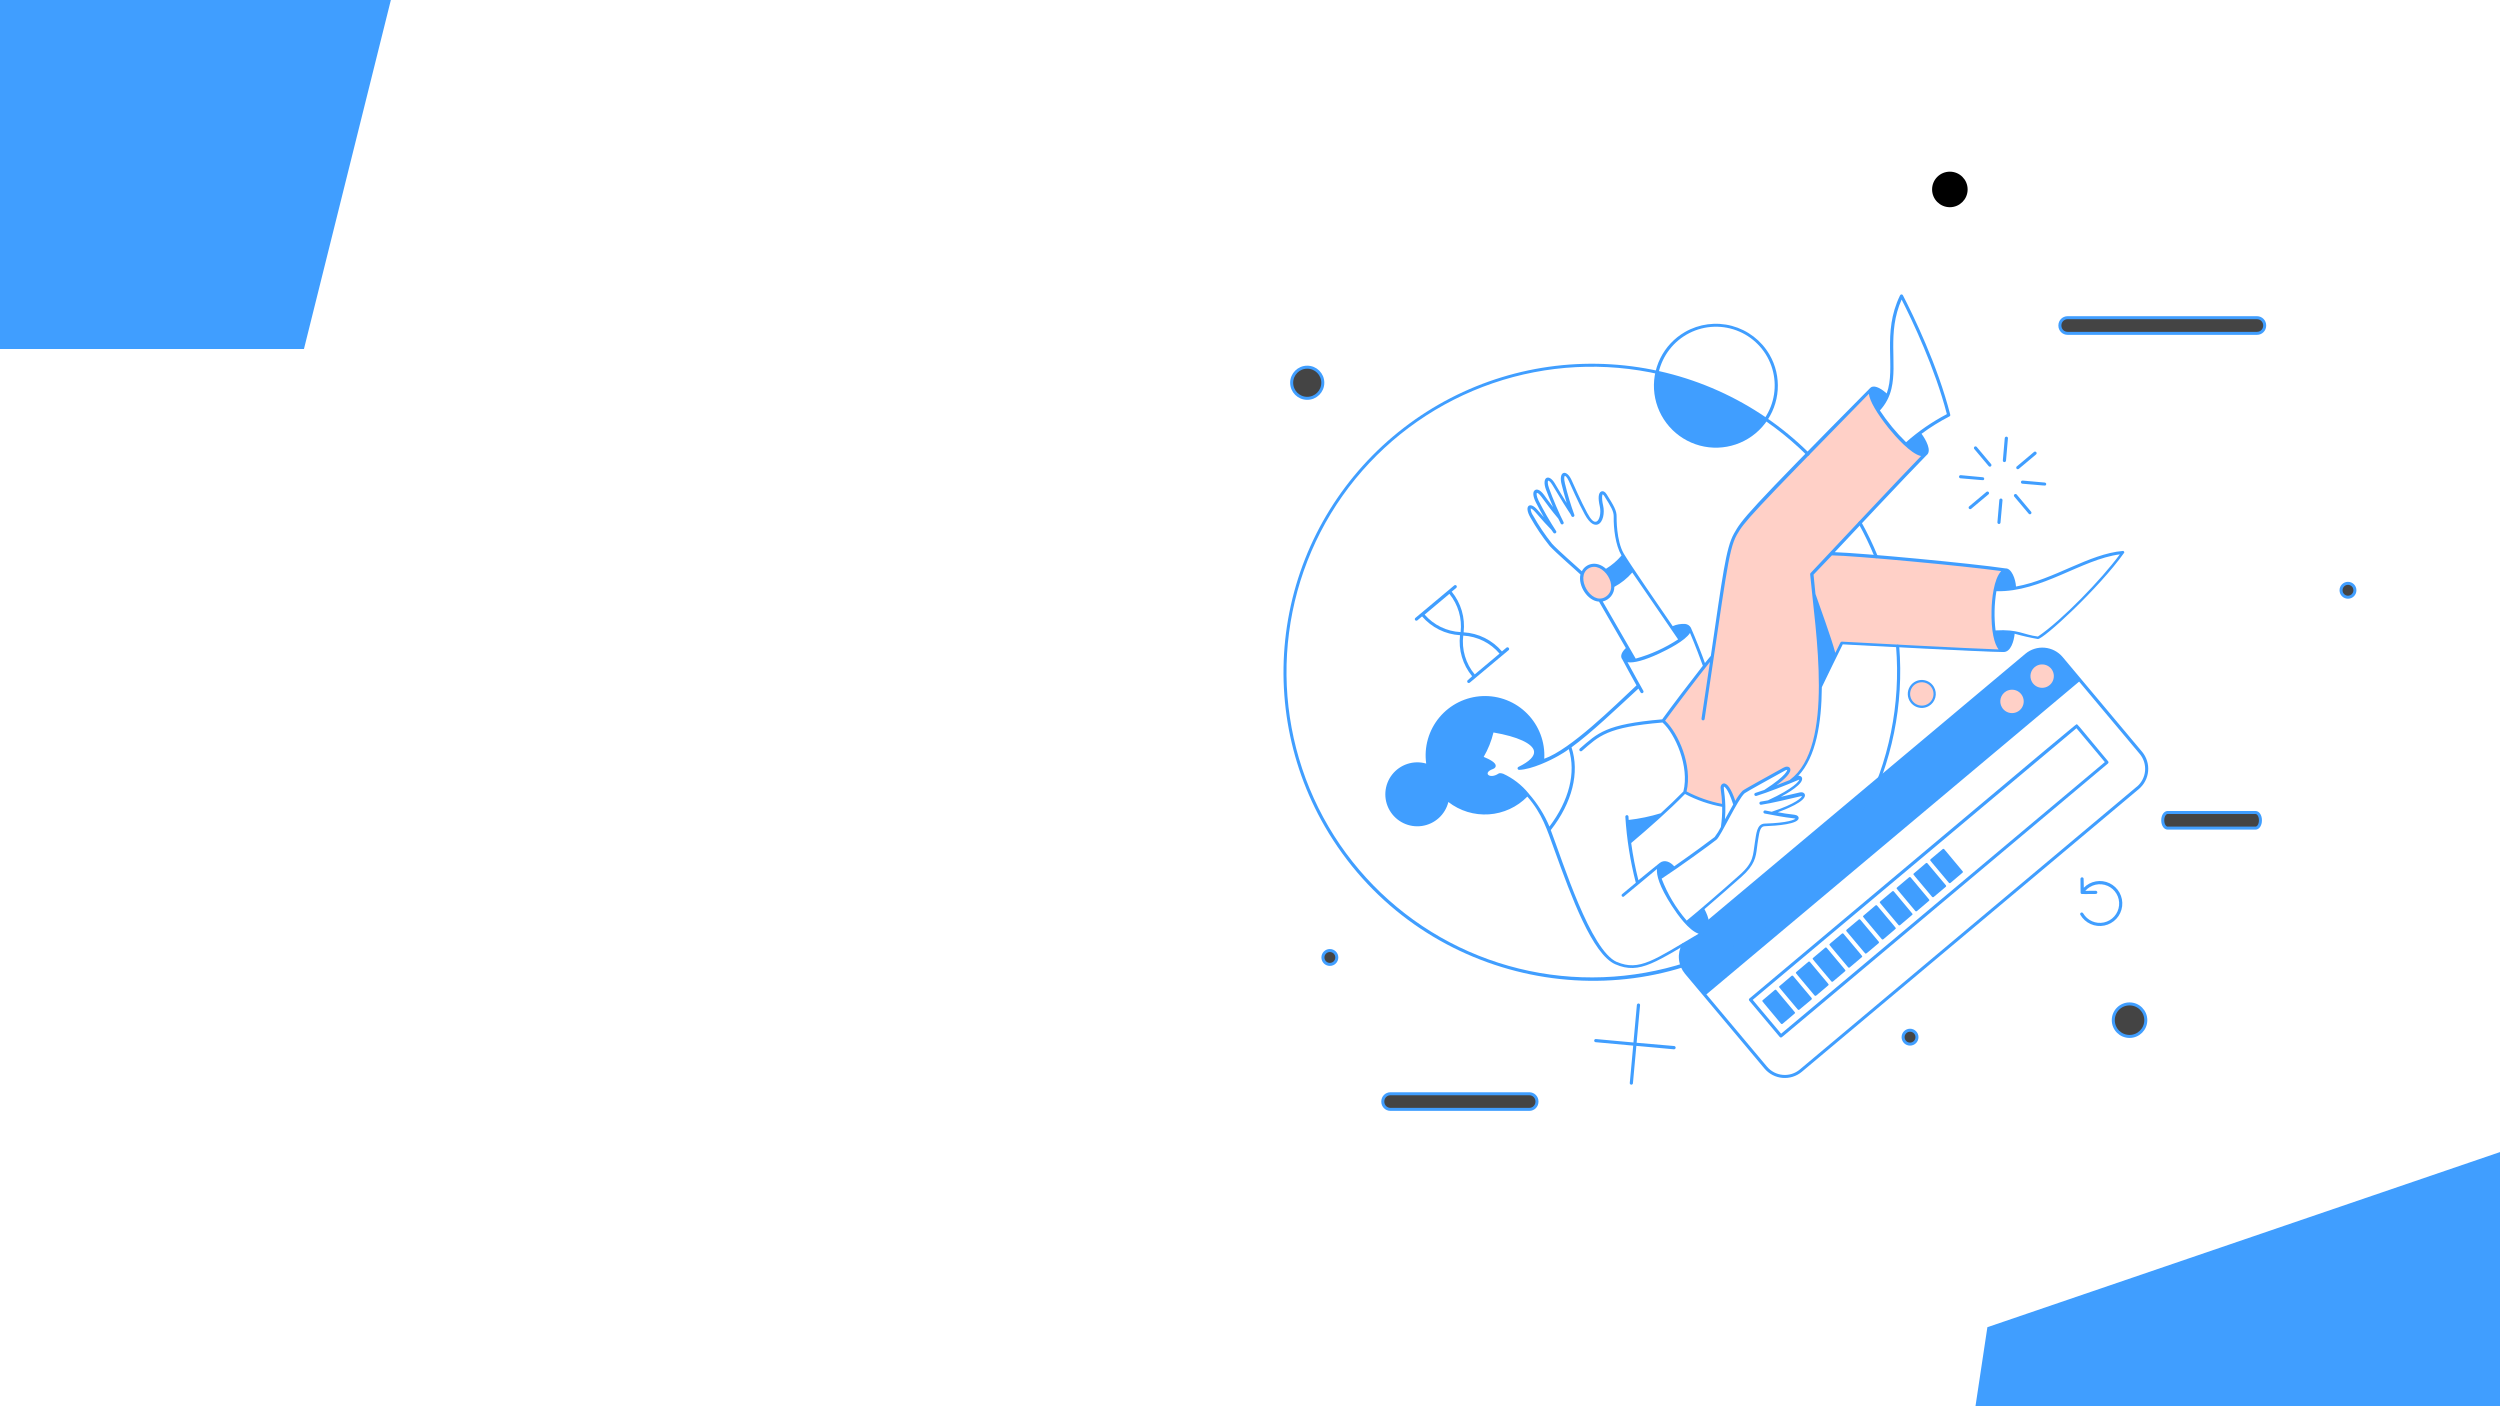 <svg width="1920" height="1080" viewBox="0 0 1920 1080" fill="none" xmlns="http://www.w3.org/2000/svg">
<rect x="0" y="0" width="1920" height="1080" fill="#808080" stroke="none"/>
<g clip-path="url(#clip0_4_9270)">
<rect width="1920" height="1080" fill="white"/>
<path d="M2127.43 1503.03L2221 1127.35L1928.17 882L1526.31 1019.29L1481 1319.93L1648.58 1503.03H2127.43Z" fill="#409EFF"/>
<path d="M1573.1 527.791C1577.82 525.069 1579.43 519.038 1576.71 514.322C1573.99 509.606 1567.96 507.991 1563.24 510.713C1558.53 513.436 1556.91 519.466 1559.63 524.182C1562.36 528.898 1568.39 530.514 1573.1 527.791Z" fill="#FFD0C7"/>
<path d="M1550.01 547.147C1554.72 544.424 1556.34 538.394 1553.61 533.678C1550.89 528.962 1544.86 527.346 1540.15 530.069C1535.43 532.792 1533.81 538.822 1536.54 543.538C1539.26 548.254 1545.29 549.87 1550.01 547.147Z" fill="#FFD0C7"/>
<path d="M1233.36 438.617C1236.52 441.703 1238.47 445.82 1238.86 450.221C1239.01 452.177 1238.59 454.134 1237.66 455.858C1236.72 457.582 1235.31 459 1233.59 459.941C1223.49 465.774 1212.62 450.703 1215.45 441.159C1217.31 434.684 1225.86 431.25 1233.36 438.617Z" fill="#FFD0C7"/>
<path d="M1540.56 438.132C1538.08 438.325 1534.47 443.034 1532.45 453.233C1530.52 464.026 1530.29 475.055 1531.79 485.917C1533.29 496.009 1536.58 500.29 1539.14 500.585C1523.1 500.275 1430.8 495.363 1414.82 494.481L1409.47 505.283C1407.17 494.61 1396.88 467.091 1393.35 456.701C1392.75 451.107 1392.19 445.794 1391.82 441.145L1406.58 425.404C1422.97 425.588 1513.91 434.221 1540.56 438.132Z" fill="#FFD0C7"/>
<path d="M1315.27 504.484C1325.32 436.93 1327.37 420.5 1332.99 410.579C1338.9 400.027 1343.68 394.799 1437.31 299.213C1435.69 301.152 1436.8 306.611 1442.48 315.524C1448.64 325.045 1455.89 333.812 1464.09 341.645C1471.76 348.791 1476.89 350.46 1479.02 348.999C1460.92 367.172 1431.94 398.605 1391.81 441.265C1395.57 485.408 1410.79 574.416 1375.54 600.251C1369.09 602.929 1361.94 605.709 1355.83 607.768C1379.73 592.347 1374.7 588.382 1370.35 590.859C1361.05 596.224 1340.73 607.147 1339.29 608.401C1336.63 611.348 1334.38 614.635 1332.59 618.178C1326.73 599.212 1322.01 601.397 1322.97 606.671C1323.68 610.744 1324.05 614.869 1324.07 619.003C1313.59 617.202 1303.47 613.713 1294.1 608.673C1299.2 589.02 1288.08 563.018 1277.4 553.866C1283.92 545.044 1314.1 505.812 1315.27 504.484Z" fill="#FFD0C7"/>
<path d="M1645.17 577.418C1605.83 530.469 1623.98 552.141 1584.11 504.609C1580.64 500.486 1575.67 497.909 1570.3 497.442C1564.93 496.976 1559.59 498.658 1555.46 502.121L1306.46 710.955C1306.34 711.057 1306.24 711.183 1306.16 711.324C1306.09 711.465 1306.05 711.619 1306.03 711.777C1306.02 711.935 1306.04 712.094 1306.09 712.244C1306.14 712.395 1306.22 712.535 1306.32 712.655L1303.31 715.202L1307.26 717.286L1294 724.94C1293.9 724.747 1293.74 724.584 1293.56 724.471C1293.37 724.357 1293.16 724.297 1292.94 724.296C1292.72 724.296 1292.5 724.355 1292.32 724.467C1292.13 724.579 1291.97 724.74 1291.87 724.933C1289.9 728.529 1289.05 732.635 1289.44 736.719C1289.83 740.802 1291.44 744.675 1294.05 747.833C1316.27 774.337 1341.56 804.504 1355.12 820.641C1358.59 824.766 1363.56 827.347 1368.93 827.818C1374.3 828.29 1379.64 826.615 1383.78 823.159L1642.63 605.977C1646.73 602.509 1649.3 597.566 1649.77 592.219C1650.25 586.873 1648.59 581.554 1645.17 577.418V577.418ZM1563.87 511.469C1565.41 510.58 1567.18 510.168 1568.95 510.284C1570.73 510.4 1572.43 511.04 1573.84 512.123C1575.25 513.205 1576.31 514.682 1576.88 516.366C1577.45 518.05 1577.51 519.865 1577.05 521.583C1576.59 523.301 1575.63 524.843 1574.29 526.016C1572.96 527.188 1571.3 527.938 1569.54 528.17C1567.78 528.402 1565.98 528.106 1564.39 527.32C1562.79 526.533 1561.47 525.291 1560.58 523.751C1559.39 521.686 1559.06 519.232 1559.68 516.929C1560.3 514.626 1561.81 512.662 1563.87 511.469V511.469ZM1540.73 530.887C1542.27 529.998 1544.04 529.586 1545.82 529.702C1547.59 529.818 1549.29 530.458 1550.7 531.541C1552.11 532.623 1553.17 534.1 1553.74 535.784C1554.31 537.468 1554.37 539.283 1553.91 541.001C1553.45 542.718 1552.49 544.261 1551.16 545.433C1549.82 546.606 1548.17 547.356 1546.4 547.588C1544.64 547.82 1542.85 547.524 1541.25 546.737C1539.66 545.951 1538.33 544.709 1537.44 543.169C1536.85 542.148 1536.46 541.019 1536.3 539.847C1536.15 538.676 1536.22 537.485 1536.53 536.343C1536.84 535.201 1537.37 534.132 1538.09 533.195C1538.81 532.259 1539.71 531.475 1540.73 530.887V530.887ZM1640.97 604.235L1382.25 821.379C1380.45 822.889 1378.37 824.031 1376.13 824.738C1373.89 825.445 1371.54 825.703 1369.2 825.499C1366.85 825.295 1364.58 824.631 1362.49 823.547C1360.41 822.462 1358.56 820.977 1357.05 819.178L1310.51 763.691L1596.77 523.466L1643.31 578.998C1646.35 582.634 1647.82 587.329 1647.41 592.052C1647 596.776 1644.73 601.143 1641.1 604.197L1640.97 604.235Z" fill="#409EFF"/>
<path d="M1368.35 796.637C1368.1 796.779 1367.8 796.827 1367.52 796.773C1367.23 796.718 1366.98 796.566 1366.79 796.341L1343.44 768.528C1343.34 768.405 1343.26 768.263 1343.21 768.109C1343.16 767.956 1343.14 767.794 1343.16 767.634C1343.18 767.474 1343.22 767.319 1343.3 767.177C1343.38 767.036 1343.48 766.911 1343.61 766.811C1612.88 540.603 1594.22 556.278 1594.96 556.354C1595.69 556.429 1593.69 554.154 1619.03 584.678C1619.14 584.796 1619.22 584.935 1619.27 585.087C1619.32 585.238 1619.34 585.398 1619.33 585.558C1619.31 585.717 1619.27 585.872 1619.19 586.013C1619.12 586.154 1619.02 586.279 1618.89 586.378C1359.38 804.363 1368.64 796.47 1368.35 796.637ZM1346.08 767.89L1367.89 793.895L1616.52 585.278L1594.71 559.273L1346.08 767.89Z" fill="#409EFF"/>
<path d="M1364.23 760.422C1364.16 760.331 1364.07 760.256 1363.97 760.201C1363.87 760.146 1363.76 760.113 1363.64 760.103C1363.53 760.093 1363.42 760.107 1363.31 760.143C1363.2 760.18 1363.1 760.238 1363.01 760.315C1353.07 768.833 1353.5 768.164 1353.46 768.645C1353.43 769.126 1352.63 767.932 1367.78 786.159C1367.94 786.333 1368.16 786.439 1368.39 786.456C1368.62 786.472 1368.85 786.398 1369.03 786.249C1378.97 777.731 1378.52 778.417 1378.58 777.919C1378.64 777.421 1379.44 778.616 1364.23 760.422Z" fill="#409EFF"/>
<path d="M1391.29 766.449L1377.16 749.598C1377.01 749.415 1376.79 749.3 1376.56 749.278C1376.32 749.256 1376.08 749.328 1375.9 749.479C1365.99 758.055 1366.41 757.311 1366.37 757.838C1366.32 758.364 1365.5 757.141 1380.71 775.335C1380.85 775.485 1381.02 775.585 1381.22 775.62C1381.41 775.654 1381.62 775.621 1381.79 775.525C1382.08 775.358 1383.52 774.104 1391.19 767.668C1391.35 767.516 1391.46 767.306 1391.48 767.08C1391.5 766.854 1391.43 766.629 1391.29 766.449V766.449Z" fill="#409EFF"/>
<path d="M1390.02 738.778C1389.87 738.603 1389.66 738.493 1389.43 738.473C1389.2 738.454 1388.98 738.525 1388.8 738.671C1378.84 747.16 1379.28 746.52 1379.24 747.047C1379.2 747.573 1378.42 746.288 1393.57 764.515C1393.73 764.689 1393.95 764.795 1394.18 764.812C1394.41 764.828 1394.64 764.754 1394.82 764.605C1404.76 756.087 1404.33 756.802 1404.37 756.275C1404.41 755.748 1405.23 756.972 1390.02 738.778Z" fill="#409EFF"/>
<path d="M1402.92 727.97C1402.85 727.88 1402.77 727.805 1402.66 727.75C1402.56 727.695 1402.45 727.662 1402.34 727.652C1402.22 727.642 1402.11 727.655 1402 727.692C1401.89 727.728 1401.79 727.787 1401.71 727.864C1391.75 736.353 1392.19 735.713 1392.13 736.21C1392.07 736.708 1391.29 735.497 1406.48 753.708C1406.62 753.883 1406.84 753.992 1407.06 754.012C1407.29 754.032 1407.52 753.961 1407.7 753.814C1417.66 745.28 1417.21 745.966 1417.27 745.468C1417.33 744.97 1418.14 746.165 1402.92 727.97Z" fill="#409EFF"/>
<path d="M1415.81 717.135C1415.66 716.96 1415.45 716.85 1415.22 716.83C1414.99 716.81 1414.77 716.881 1414.59 717.028C1404.57 725.476 1405.07 724.877 1405.03 725.403C1404.99 725.93 1404.18 724.661 1419.36 742.872C1419.51 743.047 1419.72 743.156 1419.95 743.176C1420.18 743.196 1420.4 743.125 1420.58 742.978C1430.52 734.46 1430.1 735.13 1430.16 734.632C1430.22 734.134 1431.02 735.329 1415.81 717.135Z" fill="#409EFF"/>
<path d="M1442.84 723.179L1428.71 706.327C1428.64 706.237 1428.55 706.162 1428.45 706.107C1428.35 706.052 1428.24 706.018 1428.13 706.008C1428.01 705.998 1427.9 706.012 1427.79 706.049C1427.68 706.085 1427.58 706.144 1427.49 706.221L1418.23 713.965C1418.14 714.04 1418.06 714.132 1418.01 714.236C1417.96 714.34 1417.92 714.453 1417.92 714.57C1417.91 714.686 1417.92 714.803 1417.96 714.914C1418 715.024 1418.06 715.126 1418.14 715.213C1433.45 733.386 1432.34 732.33 1432.87 732.373C1433.39 732.416 1433 732.604 1442.74 724.398C1442.83 724.328 1442.9 724.239 1442.96 724.138C1443.01 724.037 1443.04 723.926 1443.05 723.812C1443.06 723.697 1443.05 723.582 1443.01 723.473C1442.98 723.364 1442.92 723.264 1442.84 723.179V723.179Z" fill="#409EFF"/>
<path d="M1441.62 695.52C1441.55 695.428 1441.46 695.352 1441.36 695.296C1441.25 695.24 1441.14 695.204 1441.03 695.192C1440.91 695.179 1440.8 695.19 1440.68 695.223C1440.57 695.256 1440.47 695.311 1440.38 695.384C1430.47 703.96 1430.86 703.233 1430.82 703.76C1430.78 704.286 1429.97 703.017 1445.15 721.228C1445.3 721.405 1445.51 721.517 1445.74 721.543C1445.97 721.568 1446.2 721.504 1446.39 721.364C1456.31 712.816 1455.9 713.515 1455.95 712.988C1455.99 712.461 1456.81 713.685 1441.62 695.52Z" fill="#409EFF"/>
<path d="M1454.49 684.655C1454.33 684.487 1454.12 684.383 1453.9 684.363C1453.67 684.343 1453.45 684.409 1453.27 684.548C1443.25 692.996 1443.75 692.397 1443.69 692.895C1443.63 693.392 1442.85 692.181 1458.04 710.392C1458.11 710.483 1458.2 710.558 1458.3 710.613C1458.4 710.667 1458.51 710.701 1458.62 710.711C1458.74 710.721 1458.85 710.707 1458.96 710.671C1459.07 710.634 1459.17 710.575 1459.26 710.499C1469.2 701.98 1468.77 702.65 1468.83 702.152C1468.89 701.654 1469.63 702.928 1454.49 684.655Z" fill="#409EFF"/>
<path d="M1467.41 673.876C1467.33 673.787 1467.24 673.713 1467.14 673.66C1467.03 673.606 1466.92 673.574 1466.8 673.566C1466.68 673.558 1466.57 673.573 1466.46 673.611C1466.35 673.649 1466.24 673.708 1466.16 673.786C1456.2 682.276 1456.67 681.619 1456.61 682.116C1456.55 682.614 1455.77 681.403 1470.96 699.614C1471.11 699.789 1471.32 699.898 1471.55 699.918C1471.77 699.938 1472 699.867 1472.18 699.72C1482.1 691.173 1481.69 691.871 1481.74 691.345C1481.78 690.818 1482.53 692.121 1467.41 673.876Z" fill="#409EFF"/>
<path d="M1494.42 679.892L1480.29 663.04C1480.14 662.865 1479.93 662.756 1479.7 662.736C1479.48 662.716 1479.25 662.787 1479.07 662.934C1469.18 671.538 1469.56 670.782 1469.5 671.28C1469.44 671.778 1468.63 670.583 1483.84 688.777C1483.97 688.936 1484.15 689.045 1484.35 689.085C1484.55 689.125 1484.76 689.093 1484.94 688.996C1485.25 688.813 1486.65 687.546 1494.31 681.111C1494.41 681.04 1494.48 680.952 1494.54 680.851C1494.59 680.75 1494.62 680.639 1494.63 680.524C1494.64 680.41 1494.63 680.295 1494.59 680.186C1494.56 680.077 1494.5 679.977 1494.42 679.892Z" fill="#409EFF"/>
<path d="M1493.2 652.233C1493.12 652.143 1493.03 652.069 1492.92 652.016C1492.82 651.963 1492.71 651.931 1492.59 651.923C1492.47 651.914 1492.36 651.929 1492.25 651.967C1492.14 652.005 1492.03 652.065 1491.95 652.143C1481.96 660.574 1482.44 659.946 1482.4 660.473C1482.36 660.999 1481.56 659.759 1496.75 677.97C1496.89 678.145 1497.11 678.254 1497.33 678.274C1497.56 678.294 1497.79 678.223 1497.97 678.077C1507.89 669.53 1507.48 670.228 1507.53 669.701C1507.57 669.174 1508.32 670.477 1493.2 652.233Z" fill="#409EFF"/>
<path d="M1480.89 541.473C1485.6 538.75 1487.22 532.72 1484.5 528.004C1481.77 523.288 1475.74 521.672 1471.03 524.395C1466.31 527.117 1464.7 533.148 1467.42 537.864C1470.14 542.58 1476.17 544.195 1480.89 541.473Z" fill="#FFD0C7"/>
<path d="M1481.34 542.254C1479.5 543.325 1477.38 543.825 1475.25 543.692C1473.13 543.558 1471.09 542.797 1469.4 541.504C1467.7 540.211 1466.43 538.445 1465.74 536.43C1465.06 534.414 1464.98 532.239 1465.53 530.181C1466.08 528.123 1467.22 526.274 1468.82 524.867C1470.42 523.461 1472.4 522.561 1474.52 522.281C1476.63 522.002 1478.77 522.355 1480.68 523.296C1482.6 524.238 1484.18 525.725 1485.25 527.569C1486.67 530.036 1487.06 532.967 1486.33 535.72C1485.6 538.473 1483.8 540.822 1481.34 542.254V542.254ZM1471.46 525.147C1469.92 526.037 1468.68 527.362 1467.89 528.957C1467.11 530.552 1466.81 532.344 1467.04 534.107C1467.28 535.87 1468.02 537.525 1469.2 538.862C1470.37 540.199 1471.91 541.158 1473.63 541.618C1475.35 542.079 1477.16 542.019 1478.85 541.448C1480.53 540.876 1482.01 539.818 1483.09 538.407C1484.17 536.996 1484.81 535.296 1484.93 533.522C1485.05 531.747 1484.63 529.978 1483.74 528.438C1482.54 526.38 1480.58 524.879 1478.28 524.262C1475.98 523.646 1473.53 523.964 1471.46 525.147Z" fill="#409EFF"/>
<path d="M1340.8 721.307C1233.9 785.42 1084.82 751.422 1017.34 634.539C988.717 584.835 979.093 526.435 990.257 470.175C1001.42 413.914 1032.61 363.613 1078.05 328.605C1123.48 293.597 1180.07 276.258 1237.32 279.806C1294.57 283.354 1348.59 307.547 1389.35 347.898C1389.46 348.009 1389.56 348.142 1389.62 348.288C1389.68 348.435 1389.72 348.592 1389.72 348.752C1389.72 348.912 1389.69 349.071 1389.64 349.219C1389.58 349.368 1389.49 349.503 1389.38 349.618C1389.27 349.733 1389.13 349.825 1388.99 349.888C1388.84 349.952 1388.68 349.986 1388.52 349.989C1388.36 349.991 1388.21 349.962 1388.06 349.904C1387.91 349.845 1387.77 349.758 1387.66 349.647C1356.62 318.86 1317.58 297.365 1274.97 287.589C1232.36 277.812 1187.86 280.143 1146.5 294.319C1105.14 308.494 1068.57 333.949 1040.91 367.811C1013.26 401.672 995.617 442.591 989.986 485.947C984.355 529.303 990.957 573.37 1009.05 613.173C1027.14 652.976 1055.99 686.929 1092.36 711.199C1128.72 735.469 1171.15 749.09 1214.84 750.523C1258.54 751.956 1301.77 741.145 1339.65 719.31V719.31C1378.15 696.975 1409.53 664.186 1430.15 624.744C1450.77 585.302 1459.8 540.822 1456.17 496.461C1456.14 496.135 1456.25 495.811 1456.46 495.56C1456.66 495.309 1456.97 495.151 1457.29 495.121C1457.61 495.1 1457.93 495.207 1458.18 495.42C1458.42 495.632 1458.58 495.932 1458.6 496.255C1462.24 541.032 1453.12 585.923 1432.3 625.733C1411.49 665.543 1379.82 698.645 1340.97 721.207L1340.8 721.307Z" fill="#409EFF"/>
<path d="M1441.54 428.532C1441.39 428.622 1441.22 428.678 1441.04 428.696C1440.86 428.715 1440.68 428.695 1440.52 428.638C1440.35 428.582 1440.19 428.49 1440.06 428.368C1439.94 428.247 1439.83 428.099 1439.77 427.934C1436.18 419.106 1432.05 410.507 1427.41 402.186C1427.26 401.903 1427.22 401.571 1427.31 401.261C1427.39 400.951 1427.6 400.687 1427.88 400.526C1428.16 400.373 1428.49 400.336 1428.8 400.423C1429.11 400.511 1429.38 400.716 1429.54 400.995C1434.23 409.402 1438.41 418.088 1442.05 427.004C1442.16 427.277 1442.17 427.581 1442.08 427.862C1441.98 428.142 1441.79 428.38 1441.54 428.532Z" fill="#409EFF"/>
<path d="M1294 255.015C1285.85 259.721 1279.28 266.74 1275.11 275.182C1270.95 283.625 1269.38 293.113 1270.61 302.446C1271.84 311.779 1275.81 320.537 1282.02 327.615C1288.22 334.692 1296.39 339.77 1305.48 342.207C1314.58 344.643 1324.19 344.328 1333.1 341.302C1342.01 338.277 1349.83 332.675 1355.56 325.207C1361.29 317.739 1364.68 308.739 1365.29 299.346C1365.91 289.953 1363.73 280.588 1359.02 272.436C1352.7 261.517 1342.3 253.552 1330.11 250.287C1317.93 247.021 1304.94 248.721 1294 255.015V255.015ZM1355.42 321.288C1330.7 304.489 1303.02 292.538 1273.84 286.069C1275.31 279.603 1278.18 273.54 1282.25 268.31C1286.33 263.081 1291.5 258.813 1297.41 255.811C1303.32 252.809 1309.82 251.147 1316.45 250.942C1323.08 250.737 1329.67 251.994 1335.75 254.625C1341.84 257.256 1347.27 261.195 1351.66 266.163C1356.05 271.131 1359.29 277.005 1361.15 283.367C1363.01 289.73 1363.45 296.424 1362.43 302.975C1361.41 309.526 1358.96 315.772 1355.26 321.268L1355.42 321.288Z" fill="#409EFF"/>
<path d="M1158.65 497.533C1158.55 497.412 1158.42 497.312 1158.28 497.24C1158.14 497.167 1157.99 497.123 1157.83 497.111C1157.67 497.098 1157.51 497.116 1157.36 497.165C1157.21 497.214 1157.07 497.292 1156.95 497.395L1153.49 500.284C1149.83 495.979 1145.33 492.461 1140.28 489.941C1135.22 487.421 1129.71 485.952 1124.07 485.623C1124.71 480.07 1124.23 474.445 1122.66 469.081C1121.08 463.717 1118.45 458.724 1114.91 454.397L1118.41 451.491C1118.65 451.275 1118.8 450.973 1118.83 450.648C1118.86 450.323 1118.76 450 1118.56 449.745C1118.34 449.503 1118.04 449.354 1117.72 449.331C1117.39 449.309 1117.07 449.414 1116.83 449.625L1087.09 474.515C1086.82 474.698 1086.64 474.977 1086.59 475.293C1086.53 475.608 1086.6 475.933 1086.78 476.196C1086.96 476.459 1087.24 476.638 1087.56 476.695C1087.87 476.752 1088.2 476.682 1088.46 476.499L1092.15 473.402C1095.8 477.637 1100.25 481.098 1105.26 483.578C1110.26 486.058 1115.72 487.508 1121.29 487.841C1120.64 493.451 1121.12 499.136 1122.73 504.552C1124.33 509.969 1127.01 515.005 1130.61 519.356L1127.23 522.389C1126.99 522.606 1126.83 522.907 1126.81 523.233C1126.78 523.558 1126.88 523.881 1127.08 524.135C1127.3 524.378 1127.6 524.527 1127.92 524.55C1128.24 524.572 1128.56 524.467 1128.81 524.256L1158.58 499.349C1158.72 499.241 1158.83 499.106 1158.9 498.952C1158.98 498.798 1159.02 498.629 1159.03 498.457C1159.04 498.285 1159.01 498.113 1158.94 497.954C1158.88 497.794 1158.78 497.651 1158.65 497.533V497.533ZM1094.14 472.025L1113.14 456.075C1116.46 460.152 1118.93 464.85 1120.41 469.893C1121.89 474.936 1122.35 480.223 1121.76 485.446C1116.49 485.184 1111.33 483.86 1106.58 481.553C1101.84 479.247 1097.6 476.007 1094.14 472.025ZM1123.83 488.153C1129.16 488.446 1134.37 489.821 1139.16 492.197C1143.94 494.572 1148.19 497.896 1151.64 501.967L1132.58 517.95C1129.15 513.833 1126.6 509.058 1125.09 503.918C1123.57 498.779 1123.13 493.384 1123.78 488.066L1123.83 488.153Z" fill="#409EFF"/>
<path d="M1513.79 390.832C1513.53 391.015 1513.2 391.085 1512.89 391.029C1512.57 390.972 1512.29 390.792 1512.11 390.529C1511.93 390.266 1511.85 389.941 1511.91 389.626C1511.97 389.311 1512.15 389.031 1512.41 388.848L1525.58 377.77C1525.71 377.667 1525.85 377.588 1526 377.54C1526.16 377.492 1526.32 377.476 1526.48 377.491C1526.64 377.507 1526.79 377.554 1526.93 377.631C1527.07 377.707 1527.2 377.811 1527.3 377.937C1527.41 378.055 1527.49 378.195 1527.54 378.346C1527.59 378.497 1527.61 378.658 1527.6 378.817C1527.59 378.976 1527.54 379.131 1527.47 379.272C1527.39 379.413 1527.29 379.538 1527.16 379.637C1514.5 390.265 1514.08 390.665 1513.79 390.832Z" fill="#409EFF"/>
<path d="M1550.37 360.14C1550.11 360.327 1549.79 360.402 1549.47 360.349C1549.15 360.297 1548.87 360.12 1548.68 359.86C1548.5 359.599 1548.42 359.274 1548.48 358.958C1548.53 358.642 1548.7 358.36 1548.96 358.173L1562.14 347.095C1562.26 346.991 1562.4 346.913 1562.55 346.865C1562.71 346.817 1562.87 346.8 1563.03 346.816C1563.19 346.831 1563.35 346.879 1563.49 346.955C1563.63 347.032 1563.75 347.136 1563.85 347.262C1563.96 347.382 1564.03 347.522 1564.08 347.673C1564.13 347.823 1564.15 347.982 1564.14 348.14C1564.12 348.298 1564.08 348.452 1564.01 348.593C1563.94 348.734 1563.84 348.86 1563.72 348.962C1550.92 359.748 1550.66 359.973 1550.37 360.14Z" fill="#409EFF"/>
<path d="M1528.86 358.242C1528.61 358.389 1528.32 358.443 1528.04 358.394C1527.75 358.345 1527.5 358.197 1527.31 357.975L1516.25 344.833C1516.05 344.578 1515.95 344.255 1515.98 343.93C1516.01 343.605 1516.16 343.303 1516.4 343.087C1516.65 342.886 1516.98 342.79 1517.3 342.821C1517.62 342.852 1517.91 343.007 1518.12 343.253L1529.17 356.442C1529.28 356.575 1529.36 356.731 1529.41 356.899C1529.45 357.067 1529.46 357.242 1529.43 357.413C1529.4 357.584 1529.33 357.747 1529.23 357.89C1529.14 358.033 1529.01 358.153 1528.86 358.242Z" fill="#409EFF"/>
<path d="M1559.58 394.807C1559.33 394.955 1559.04 395.009 1558.76 394.96C1558.47 394.911 1558.22 394.762 1558.04 394.541L1546.96 381.369C1546.85 381.247 1546.78 381.104 1546.73 380.951C1546.68 380.797 1546.66 380.636 1546.68 380.476C1546.69 380.316 1546.74 380.16 1546.82 380.019C1546.89 379.877 1547 379.753 1547.12 379.652C1547.24 379.549 1547.38 379.471 1547.54 379.422C1547.69 379.373 1547.84 379.355 1548 379.368C1548.16 379.38 1548.31 379.424 1548.46 379.497C1548.6 379.569 1548.72 379.669 1548.82 379.79L1559.87 392.978C1559.99 393.111 1560.08 393.268 1560.12 393.438C1560.17 393.608 1560.18 393.787 1560.16 393.962C1560.13 394.137 1560.06 394.303 1559.96 394.449C1559.86 394.595 1559.73 394.718 1559.58 394.807Z" fill="#409EFF"/>
<path d="M1523.46 368.614C1522.97 368.898 1524.26 368.925 1505.62 367.333C1505.31 367.306 1505.01 367.154 1504.81 366.911C1504.6 366.668 1504.5 366.354 1504.53 366.037C1504.54 365.875 1504.58 365.718 1504.66 365.574C1504.73 365.43 1504.83 365.303 1504.96 365.199C1505.08 365.095 1505.22 365.017 1505.38 364.97C1505.53 364.923 1505.69 364.907 1505.85 364.924L1523.08 366.555C1523.28 366.625 1523.46 366.747 1523.6 366.908C1523.74 367.07 1523.83 367.265 1523.87 367.474C1523.91 367.684 1523.89 367.899 1523.82 368.1C1523.75 368.3 1523.62 368.477 1523.46 368.614V368.614Z" fill="#409EFF"/>
<path d="M1571.01 372.767C1570.52 373.052 1571.81 373.079 1553.18 371.487C1552.86 371.46 1552.57 371.308 1552.36 371.065C1552.16 370.822 1552.06 370.507 1552.08 370.19C1552.09 370.029 1552.14 369.872 1552.21 369.728C1552.28 369.584 1552.38 369.456 1552.51 369.352C1552.63 369.249 1552.78 369.171 1552.93 369.123C1553.08 369.076 1553.25 369.061 1553.41 369.077L1570.59 370.622C1570.81 370.675 1571.01 370.791 1571.17 370.957C1571.33 371.123 1571.44 371.331 1571.49 371.557C1571.53 371.783 1571.51 372.017 1571.43 372.232C1571.34 372.446 1571.2 372.632 1571.01 372.767V372.767Z" fill="#409EFF"/>
<path d="M1540 354.743C1539.81 354.859 1539.59 354.919 1539.36 354.917C1539.14 354.915 1538.92 354.851 1538.73 354.732C1538.54 354.613 1538.39 354.443 1538.29 354.242C1538.2 354.041 1538.16 353.817 1538.18 353.595L1539.66 336.45C1539.7 336.131 1539.86 335.839 1540.11 335.632C1540.35 335.426 1540.67 335.32 1540.99 335.337C1541.15 335.348 1541.31 335.392 1541.45 335.465C1541.6 335.538 1541.72 335.64 1541.83 335.763C1541.93 335.887 1542.01 336.031 1542.06 336.185C1542.1 336.34 1542.12 336.502 1542.1 336.663L1540.62 353.808C1540.6 354.002 1540.53 354.189 1540.42 354.352C1540.32 354.515 1540.17 354.649 1540 354.743V354.743Z" fill="#409EFF"/>
<path d="M1535.83 402.268C1535.64 402.383 1535.42 402.444 1535.19 402.442C1534.97 402.44 1534.75 402.375 1534.56 402.256C1534.37 402.137 1534.22 401.967 1534.12 401.767C1534.03 401.566 1533.99 401.341 1534.01 401.119L1535.49 383.974C1535.53 383.652 1535.68 383.355 1535.93 383.147C1536.18 382.939 1536.5 382.836 1536.82 382.861C1537.14 382.9 1537.43 383.059 1537.64 383.305C1537.84 383.551 1537.95 383.866 1537.93 384.187L1536.38 401.411C1536.35 401.584 1536.29 401.75 1536.19 401.898C1536.1 402.046 1535.98 402.172 1535.83 402.268V402.268Z" fill="#409EFF"/>
<path d="M1285.69 803.335L1256.93 800.839L1259.57 771.99C1259.58 771.829 1259.57 771.667 1259.52 771.512C1259.47 771.358 1259.4 771.214 1259.29 771.091C1259.19 770.967 1259.06 770.865 1258.92 770.792C1258.77 770.719 1258.61 770.675 1258.45 770.664C1258.13 770.647 1257.82 770.753 1257.57 770.96C1257.33 771.166 1257.17 771.458 1257.13 771.777L1254.49 800.626L1225.64 797.985C1225.32 797.959 1225.01 798.06 1224.76 798.266C1224.52 798.471 1224.37 798.764 1224.34 799.081C1224.32 799.242 1224.34 799.404 1224.39 799.559C1224.43 799.713 1224.51 799.857 1224.62 799.98C1224.72 800.104 1224.85 800.206 1224.99 800.279C1225.13 800.352 1225.29 800.396 1225.45 800.407L1254.3 803.048L1251.65 831.868C1251.66 832.165 1251.78 832.446 1251.99 832.66C1252.2 832.873 1252.48 833.005 1252.77 833.031C1253.07 833.057 1253.36 832.975 1253.6 832.801C1253.85 832.626 1254.02 832.371 1254.08 832.081L1256.72 803.232L1285.57 805.873C1285.91 805.889 1286.24 805.77 1286.49 805.543C1286.74 805.316 1286.89 804.999 1286.9 804.663C1286.92 804.326 1286.8 803.997 1286.57 803.748C1286.34 803.499 1286.03 803.351 1285.69 803.335V803.335Z" fill="#409EFF"/>
<path d="M1600.37 681.903L1600.22 674.964C1600.22 674.804 1600.19 674.646 1600.13 674.499C1600.07 674.351 1599.98 674.218 1599.86 674.107C1599.75 673.996 1599.61 673.91 1599.46 673.854C1599.31 673.797 1599.15 673.772 1599 673.779C1598.68 673.78 1598.37 673.906 1598.15 674.13C1597.92 674.354 1597.8 674.657 1597.79 674.975C1597.94 681.914 1597.8 684.468 1597.9 685.45C1597.88 685.589 1597.9 685.73 1597.94 685.863C1597.98 685.996 1598.05 686.12 1598.14 686.226C1598.23 686.333 1598.34 686.42 1598.47 686.482C1598.59 686.545 1598.73 686.582 1598.87 686.59C1599.7 686.69 1601.97 686.614 1609.54 686.563C1609.87 686.557 1610.17 686.424 1610.4 686.192C1610.63 685.959 1610.76 685.647 1610.75 685.323C1610.74 685.001 1610.6 684.696 1610.37 684.471C1610.14 684.246 1609.84 684.116 1609.51 684.109L1601.49 684.186C1603.56 681.817 1606.32 680.165 1609.38 679.467C1612.45 678.77 1615.66 679.063 1618.54 680.305C1621.43 681.547 1623.85 683.673 1625.45 686.377C1627.05 689.082 1627.75 692.224 1627.45 695.353C1627.15 698.481 1625.87 701.434 1623.78 703.785C1621.7 706.136 1618.92 707.764 1615.85 708.435C1612.78 709.106 1609.57 708.785 1606.7 707.518C1603.82 706.251 1601.42 704.104 1599.84 701.386C1599.67 701.109 1599.4 700.907 1599.09 700.823C1598.78 700.738 1598.44 700.778 1598.15 700.934C1597.88 701.102 1597.68 701.371 1597.6 701.684C1597.52 701.996 1597.57 702.327 1597.73 702.606C1599.55 705.73 1602.31 708.203 1605.61 709.678C1608.91 711.152 1612.6 711.553 1616.14 710.825C1619.68 710.097 1622.9 708.275 1625.36 705.617C1627.81 702.96 1629.37 699.599 1629.81 696.01C1630.25 692.421 1629.55 688.783 1627.82 685.61C1626.08 682.437 1623.4 679.888 1620.14 678.322C1616.88 676.757 1613.21 676.253 1609.65 676.883C1606.09 677.513 1602.81 679.244 1600.29 681.833L1600.37 681.903Z" fill="#409EFF"/>
<path d="M1630.56 423.101C1604.13 425.316 1577.46 445.231 1548.29 450.456C1547.97 444.695 1544.8 436.26 1540.25 436.533C1514.04 432.641 1431.1 424.831 1409.09 424.07C1413.68 419.183 1466.13 363.161 1479.57 349.611C1483.94 346.353 1478.98 337.562 1475.74 333.144C1482.5 328.128 1489.66 323.672 1497.14 319.82C1497.4 319.715 1497.61 319.515 1497.73 319.261C1497.85 319.006 1497.87 318.716 1497.78 318.449C1488.19 280.72 1469.17 241.76 1461.44 226.771C1461.34 226.563 1461.19 226.388 1460.99 226.267C1460.8 226.145 1460.57 226.082 1460.34 226.085C1460.11 226.088 1459.89 226.156 1459.7 226.283C1459.5 226.409 1459.35 226.587 1459.26 226.797C1445.01 256.059 1456.34 281.898 1448.99 302.195C1443.47 297.241 1438.65 295.583 1436.39 297.89C1340.4 394.801 1337.69 399.141 1331.73 409.727C1325.45 420.84 1322.9 442.571 1313.92 503.682C1312.89 504.851 1311.39 506.723 1309.38 509.195C1307.34 503.313 1302.08 489.867 1298.55 482.022C1298.12 481.235 1297.49 480.566 1296.74 480.074C1295.98 479.582 1295.12 479.281 1294.22 479.198C1290.93 478.981 1287.64 479.559 1284.62 480.882C1274.99 466.801 1251.29 432.509 1246.98 425.041C1241.3 415.2 1241.54 397.65 1241.56 396.945C1241.68 392.206 1239.45 388.476 1233.95 379.687C1232.78 377.661 1231.13 376.876 1229.78 377.467C1227.57 378.393 1227.15 382.416 1228.63 388.856C1229.85 394.174 1228.28 399.748 1226.06 400.571C1223.83 401.393 1221.62 398.771 1218.98 393.928C1214.17 385.127 1208.45 371.874 1206.81 368.378C1205.18 364.882 1202.7 362.53 1200.73 363.248C1198.75 363.966 1198.08 367.36 1199.36 372.18C1200.11 375.219 1201.6 380.88 1203.23 386.308C1199.86 380.999 1197.06 376.211 1194.22 371.44C1192.09 367.735 1189.6 366.162 1187.8 367.003C1186.01 367.845 1185.58 371.375 1187.31 376.047C1188.81 379.971 1190.79 384.883 1192.81 389.509C1189.64 385.431 1187.7 382.658 1185.84 380.104C1182.22 375.245 1179.89 375.819 1178.96 376.354C1176.96 377.507 1177.17 380.939 1179.38 385.493C1181.4 389.46 1183.54 393.435 1185.71 397.272C1183.95 395.282 1182.75 393.886 1180.85 391.664C1178.13 388.488 1175.59 387.368 1174.04 388.494C1172.5 389.62 1172.82 393.06 1175.26 397.286C1179.61 405.008 1184.58 412.362 1190.12 419.275C1195.05 424.684 1210.02 437.576 1213.76 441.171C1211.8 450.018 1219.39 461.617 1228.06 462.055C1228.06 462.055 1245.02 491.435 1248.64 497.716C1243.97 502.19 1244.86 505.071 1245.96 506.443C1248 510.438 1253.37 520.149 1256.82 526.381C1239.52 542.543 1206.34 575.517 1185.99 582.713C1186.35 576.362 1185.37 570.007 1183.13 564.056C1180.88 558.104 1177.42 552.688 1172.95 548.156C1168.49 543.624 1163.13 540.076 1157.21 537.74C1151.3 535.404 1144.96 534.332 1138.6 534.593C1132.25 534.854 1126.01 536.441 1120.31 539.254C1114.6 542.067 1109.55 546.042 1105.47 550.925C1101.4 555.807 1098.39 561.489 1096.64 567.604C1094.89 573.72 1094.44 580.134 1095.32 586.433C1090.61 585.073 1085.6 585.152 1080.94 586.659C1076.28 588.166 1072.17 591.032 1069.15 594.89C1066.13 598.748 1064.34 603.421 1063.99 608.308C1063.65 613.196 1064.77 618.074 1067.22 622.317C1069.67 626.561 1073.33 629.974 1077.74 632.12C1082.14 634.265 1087.09 635.045 1091.94 634.358C1096.79 633.671 1101.33 631.549 1104.96 628.266C1108.6 624.982 1111.17 620.685 1112.35 615.929C1121.2 622.809 1132.28 626.188 1143.47 625.423C1154.66 624.657 1165.17 619.801 1173.01 611.778C1184.6 625.159 1188.01 636.889 1193.91 653.051C1206.79 688.726 1223.01 733.005 1240.58 740.575C1259.62 748.881 1271.81 738.521 1309.47 716.779C1315.27 713.855 1312.28 704.197 1309.02 698.208C1318.26 690.286 1329.58 680.352 1337.47 673.365C1347.68 664.306 1348.5 658.163 1349.37 651.057C1349.83 647.241 1349.77 648.203 1350.31 644.457C1351.25 638.396 1352 634.683 1355.16 634.552C1364.88 634.194 1381.21 632.869 1381.38 628.292C1381.42 627.226 1380.56 625.99 1378.04 625.707C1372.91 625.116 1368.89 624.504 1365.36 623.803C1370.48 621.968 1387.54 615.433 1386.14 610.187C1385.83 609.127 1384.62 608.092 1382.18 608.613L1367.7 611.952C1372.19 609.557 1385.92 601.785 1383.86 597.146C1383.6 596.647 1383.18 596.249 1382.67 596.018C1382.16 595.788 1381.58 595.738 1381.04 595.878C1394.77 581.352 1398.95 555.435 1399.17 527.749C1404.61 516.507 1409.7 505.883 1415.23 494.86C1434.35 495.899 1523.1 500.619 1538.7 500.761C1544.33 500.827 1546.7 492.285 1547.26 486.711C1553.11 488.372 1559.05 489.725 1565.04 490.765C1569.15 491.207 1612.01 451.797 1631.44 424.411C1631.47 424.124 1631.4 423.834 1631.24 423.594C1631.08 423.353 1630.84 423.178 1630.56 423.101V423.101ZM1452.62 298.518C1457.33 278.934 1449.05 255.771 1460.44 230.05C1468.66 246.223 1486.06 282.645 1495.19 318.05C1483.92 323.939 1473.4 331.177 1463.87 339.606C1456.32 332.231 1449.57 324.067 1443.75 315.253C1448.12 310.544 1451.18 304.775 1452.62 298.518V298.518ZM1288.79 491.054C1278.76 497.632 1267.77 502.611 1256.21 505.812C1253.12 500.457 1230.88 461.931 1230.88 461.931C1233.42 461.342 1235.68 459.913 1237.31 457.875C1238.94 455.837 1239.82 453.309 1239.83 450.702C1245.05 447.904 1249.71 444.168 1253.58 439.679C1264 455.001 1283.48 483.122 1288.79 491.054ZM1192.06 417.691C1186.63 410.902 1181.77 403.682 1177.51 396.102C1176.31 394.487 1175.62 392.545 1175.53 390.531C1175.73 390.414 1177.02 390.831 1179.14 393.309C1192.2 408.503 1190.04 404.5 1193.08 409.229C1193.26 409.455 1193.53 409.608 1193.81 409.66C1194.1 409.712 1194.4 409.661 1194.65 409.514C1194.91 409.368 1195.1 409.136 1195.2 408.861C1195.3 408.585 1195.29 408.283 1195.19 408.009C1190.27 400.423 1185.75 392.588 1181.64 384.534C1179.79 380.736 1180.01 378.837 1180.29 378.595C1180.58 378.353 1181.8 378.804 1183.92 381.672C1187.93 387.076 1191.22 391.775 1196.75 398.272C1197.63 399.806 1198.19 401.3 1198.73 402.301C1198.91 402.527 1199.17 402.68 1199.46 402.732C1199.75 402.785 1200.05 402.733 1200.3 402.587C1200.55 402.44 1200.75 402.209 1200.85 401.933C1200.95 401.657 1200.94 401.355 1200.84 401.081C1197.9 395.522 1192.36 382.588 1189.73 375.154C1188.27 371.213 1188.69 369.346 1188.98 369.179C1189.27 369.012 1190.51 369.491 1192.35 372.601C1206.79 396.876 1205.69 393.498 1206.81 396.246C1206.93 396.546 1207.16 396.788 1207.45 396.918C1207.75 397.047 1208.09 397.054 1208.39 396.937C1208.69 396.82 1208.93 396.588 1209.06 396.292C1209.19 395.996 1209.19 395.661 1209.08 395.361C1206.24 387.542 1203.85 379.565 1201.92 371.472C1200.78 367.078 1201.57 365.578 1201.77 365.461C1201.98 365.344 1203.27 365.985 1204.82 369.336C1206.37 372.687 1212.04 385.854 1217.05 395.002C1221.38 402.963 1224.95 403.602 1227.16 402.751C1231.17 401.207 1232.53 393.863 1231.2 388.223C1229.76 381.915 1230.61 379.843 1230.83 379.634C1231.38 379.918 1231.81 380.37 1232.08 380.922C1237.31 389.249 1239.43 392.775 1239.32 396.81C1239.16 405.624 1240.64 418.743 1245.32 426.653C1241.92 430.663 1237.9 434.095 1233.4 436.817C1225.96 430.151 1217.74 432.965 1214.85 438.724C1210.34 434.578 1196.45 422.488 1192.06 417.691ZM1219.97 436.545C1230.76 430.043 1244.91 451.55 1232.7 458.602C1221.8 464.857 1209.45 442.927 1219.97 436.545V436.545ZM1154.17 594.177C1152.61 593.686 1151.49 593.679 1150.85 594.121C1143.94 598.729 1138.54 593.513 1146.34 590.708C1148.27 590.053 1148.69 588.965 1148.73 588.169C1148.77 585.636 1144.03 583.165 1139.47 581.283C1142.87 575.435 1145.4 569.124 1146.98 562.548C1165.41 565.65 1177.3 571.136 1178.14 576.94C1178.71 580.739 1174.59 584.895 1166.21 588.962C1165.95 589.075 1165.74 589.276 1165.61 589.53C1165.49 589.783 1165.45 590.072 1165.52 590.346C1165.59 590.621 1165.75 590.863 1165.98 591.031C1166.2 591.199 1166.48 591.281 1166.76 591.264C1176.5 590.889 1190.79 583.952 1196.81 580.476C1199.42 578.972 1202.17 577.384 1204.85 575.337C1210.47 593.358 1205.08 614.84 1189.97 634.795C1186.1 625.611 1180.76 617.117 1174.17 609.642C1174.17 609.642 1174.17 609.642 1174.05 609.44C1168.69 602.842 1161.87 597.586 1154.12 594.09L1154.17 594.177ZM1241.76 738.812C1221.53 730.039 1200.32 662.011 1191 637.518C1207.55 616.384 1213.29 593.234 1206.93 573.939C1221.93 563.006 1241.26 544.55 1258.28 528.853C1259.12 530.301 1259.76 531.401 1259.96 531.748C1260.03 531.889 1260.14 532.014 1260.26 532.115C1260.39 532.215 1260.53 532.29 1260.69 532.333C1260.84 532.377 1261 532.389 1261.16 532.369C1261.32 532.35 1261.48 532.298 1261.62 532.217C1261.9 532.056 1262.1 531.793 1262.19 531.483C1262.28 531.172 1262.24 530.84 1262.09 530.557C1260.82 528.357 1253.78 515.707 1249.94 508.585C1254.79 509.372 1263.16 507.087 1274.29 501.897C1280.79 498.842 1294.12 492.187 1297.93 486.088C1301.69 494.877 1306.42 507.471 1307.77 511.283C1298.41 523.211 1282.89 543.668 1276.58 552.448C1232.96 556.175 1227.15 562.962 1213.34 574.872C1213.22 574.974 1213.12 575.1 1213.05 575.241C1212.97 575.382 1212.93 575.536 1212.92 575.694C1212.9 575.852 1212.92 576.011 1212.97 576.161C1213.02 576.312 1213.1 576.452 1213.2 576.572C1213.3 576.696 1213.43 576.798 1213.58 576.872C1213.72 576.946 1213.88 576.989 1214.04 577.001C1214.2 577.012 1214.36 576.99 1214.52 576.938C1214.67 576.885 1214.81 576.802 1214.93 576.693C1228.25 565.142 1233.85 558.517 1276.83 554.889C1286.55 563.635 1297.67 588.708 1292.83 607.866C1287.44 613.371 1281.46 619.061 1275.46 624.572C1267.42 627.044 1259.18 628.767 1250.83 629.719C1250.77 628.869 1250.73 628.003 1250.68 627.182C1250.67 627.023 1250.64 626.867 1250.57 626.722C1250.51 626.578 1250.41 626.447 1250.3 626.339C1250.18 626.23 1250.04 626.146 1249.89 626.09C1249.74 626.035 1249.59 626.009 1249.43 626.015C1249.27 626.02 1249.11 626.057 1248.97 626.123C1248.82 626.189 1248.69 626.283 1248.58 626.399C1248.48 626.516 1248.39 626.652 1248.33 626.801C1248.28 626.95 1248.25 627.109 1248.26 627.268C1249.33 644.384 1252.02 661.361 1256.3 677.967C1252.13 681.497 1248.25 684.74 1245.56 686.907C1245.43 687.11 1245.36 687.348 1245.36 687.592C1245.36 687.836 1245.44 688.073 1245.58 688.272C1245.72 688.472 1245.92 688.624 1246.14 688.709C1246.37 688.793 1246.62 688.806 1246.86 688.747C1247.47 688.396 1267.01 671.904 1272.55 667.394C1272.12 672.076 1274.2 680.561 1284.03 695.77C1288.38 702.516 1296.97 714.579 1304.56 717.103C1270.53 737.1 1259.04 746.206 1241.71 738.725L1241.76 738.812ZM1321.71 635.033C1320.34 637.787 1318.71 640.406 1316.85 642.857C1314.51 644.749 1298.9 656.228 1285.79 665.341C1282.79 661.867 1278.34 659.918 1274.73 662.695C1271.13 665.472 1264.56 671.003 1258.31 676.035C1255.9 666.62 1254.05 657.071 1252.76 647.437C1266.22 636.043 1281.69 622.476 1294.08 609.768C1303.04 614.486 1312.67 617.816 1322.63 619.644C1322.73 624.763 1322.4 629.881 1321.66 634.946L1321.71 635.033ZM1324.05 604.12C1324.05 604.12 1326.97 604.829 1331.09 617.849C1329.02 621.432 1326.84 625.471 1324.76 629.22C1325.99 613.962 1323.35 605.989 1324 604.034L1324.05 604.12ZM1358.06 614.628C1356 615.006 1354.04 615.363 1352.23 615.636C1352.07 615.66 1351.92 615.715 1351.78 615.798C1351.65 615.881 1351.53 615.991 1351.43 616.12C1351.34 616.25 1351.27 616.397 1351.24 616.554C1351.2 616.71 1351.2 616.871 1351.22 617.029C1351.24 617.187 1351.3 617.338 1351.38 617.475C1351.46 617.611 1351.56 617.731 1351.69 617.826C1351.82 617.922 1351.96 617.991 1352.12 618.03C1352.27 618.07 1352.43 618.078 1352.59 618.056C1361.08 616.782 1372.76 613.82 1382.86 611.536C1383.51 611.393 1383.89 611.445 1383.91 611.353C1383.81 612.378 1379.58 617.214 1360.67 623.426L1355.72 622.42C1355.41 622.361 1355.08 622.43 1354.82 622.612C1354.55 622.793 1354.37 623.072 1354.31 623.388C1354.26 623.703 1354.32 624.028 1354.51 624.293C1354.69 624.557 1354.97 624.738 1355.28 624.797C1363.91 626.375 1368.89 627.514 1377.97 628.527C1378.29 628.57 1378.6 628.646 1378.91 628.755C1377.89 629.534 1373.35 631.963 1355.27 632.525C1349.13 632.788 1348.85 640.397 1347.74 647.023C1346.14 656.552 1347.37 661.899 1336.04 671.953C1324.05 682.736 1302.89 700.972 1295.38 707.008C1287.15 697.474 1280.63 686.581 1276.14 674.815C1287.88 667.222 1313.76 648.538 1318.33 644.82C1321.61 642.152 1334.74 613.542 1339.91 609.203C1341.29 608.057 1362.56 596.433 1370.79 591.836C1371.34 591.499 1371.96 591.288 1372.6 591.218C1372.6 591.218 1372.94 595.077 1355 606.665C1352.49 607.534 1350.18 608.332 1348.18 608.946C1347.87 609.042 1347.61 609.254 1347.46 609.538C1347.3 609.821 1347.27 610.153 1347.35 610.463C1347.46 610.766 1347.67 611.019 1347.95 611.172C1348.23 611.324 1348.56 611.365 1348.87 611.286C1357.75 608.551 1372.13 602.837 1380.8 599.142C1381.38 598.807 1381.76 598.86 1381.83 598.78C1381.75 599.788 1377.85 605.398 1358.01 614.541L1358.06 614.628ZM1374.73 598.982C1371.41 600.319 1367.84 601.761 1364.27 603.129C1370.68 598.387 1376.52 592.93 1374.68 589.94C1373.84 588.493 1371.71 588.411 1369.57 589.648C1358.95 595.587 1339.85 605.957 1338.29 607.324C1336.1 609.648 1334.23 612.248 1332.72 615.056C1329.58 605.75 1326.33 601.063 1323.49 601.743C1321.83 602.157 1321.03 604.167 1321.57 606.71C1322.1 610.252 1322.44 613.822 1322.57 617.402C1313.05 615.566 1303.86 612.344 1295.28 607.839C1299.96 587.927 1288.98 563.039 1278.8 553.483C1286.83 542.473 1305.34 518.168 1313.25 508.349C1311.38 521.01 1309.25 535.438 1306.76 551.849C1306.74 552.007 1306.74 552.168 1306.78 552.322C1306.82 552.477 1306.89 552.622 1306.99 552.75C1307.08 552.878 1307.2 552.985 1307.34 553.067C1307.48 553.149 1307.63 553.202 1307.79 553.225C1307.94 553.248 1308.1 553.24 1308.26 553.201C1308.41 553.162 1308.56 553.093 1308.69 552.997C1308.81 552.902 1308.92 552.783 1309 552.646C1309.08 552.509 1309.14 552.357 1309.16 552.199C1325.28 445.019 1327.24 422.619 1333.83 410.828C1339.59 400.749 1343.3 396.409 1435.27 302.435C1435.97 308.053 1441.35 317.299 1450.53 328.862C1455.7 335.215 1467.38 348.545 1475.38 350.251C1461.89 363.984 1396.02 434.319 1390.53 440.114C1390.41 440.243 1390.32 440.395 1390.26 440.561C1390.2 440.727 1390.18 440.903 1390.2 441.077C1394.08 484.105 1409.32 573.261 1374.68 598.895L1374.73 598.982ZM1534.93 498.772C1511.6 498.001 1430.79 493.672 1414.61 492.786C1414.37 492.771 1414.13 492.826 1413.93 492.945C1413.72 493.064 1413.56 493.241 1413.45 493.455L1409.51 501.403C1406.25 489.08 1397.55 465.853 1394.28 456.166C1393.72 450.854 1393.21 445.823 1392.8 441.31L1406.92 426.522C1423.75 426.725 1507.32 434.511 1536.91 438.575C1531.13 444.927 1529.7 460.107 1529.51 468.669C1529.11 484.685 1531.6 494.554 1534.96 498.829L1534.93 498.772ZM1565.01 488.85C1554 487.489 1550.11 483.095 1532.58 484.148C1531.38 474.136 1531.6 464.006 1533.23 454.055C1567.86 454.867 1598.62 429.54 1628.04 425.753C1613.88 445.007 1583.28 476.642 1565.05 488.907L1565.01 488.85Z" fill="#409EFF"/>
<path d="M233.432 268.026L327 -107.653L34.168 -353L-367.694 -215.707L-413 84.927L-245.422 268.026H233.432Z" fill="#409EFF"/>
<path d="M1497.49 157.984C1504.39 157.984 1509.98 152.391 1509.98 145.492C1509.98 138.593 1504.39 133 1497.49 133C1490.59 133 1485 138.593 1485 145.492C1485 152.391 1490.59 157.984 1497.49 157.984Z" fill="black" stroke="black" stroke-width="2.312" stroke-miterlimit="10"/>
<path d="M1635.49 795.984C1642.39 795.984 1647.98 790.391 1647.98 783.492C1647.98 776.593 1642.39 771 1635.49 771C1628.59 771 1623 776.593 1623 783.492C1623 790.391 1628.59 795.984 1635.49 795.984Z" fill="#444444" stroke="#409EFF" stroke-width="2.312" stroke-miterlimit="10"/>
<path d="M1733.4 244H1587.87C1584.63 244 1582 246.628 1582 249.869V250.137C1582 253.379 1584.63 256.006 1587.87 256.006H1733.4C1736.64 256.006 1739.27 253.379 1739.27 250.137V249.869C1739.27 246.628 1736.64 244 1733.4 244Z" fill="#444444" stroke="#409EFF" stroke-width="2.312" stroke-miterlimit="10"/>
<path d="M1174.52 840H1067.87C1064.63 840 1062 842.628 1062 845.869V846.137C1062 849.379 1064.63 852.007 1067.87 852.007H1174.52C1177.76 852.007 1180.39 849.379 1180.39 846.137V845.869C1180.39 842.628 1177.76 840 1174.52 840Z" fill="#444444" stroke="#409EFF" stroke-width="2.312" stroke-miterlimit="10"/>
<path d="M1732.28 624H1664.72C1662.66 624 1661 626.626 1661 629.866V630.134C1661 633.374 1662.66 636 1664.72 636H1732.28C1734.34 636 1736 633.374 1736 630.134V629.866C1736 626.626 1734.34 624 1732.28 624Z" fill="#444444" stroke="#409EFF" stroke-width="2.312" stroke-miterlimit="10"/>
<path d="M1466.91 801.877C1469.86 801.877 1472.24 799.49 1472.24 796.545C1472.24 793.599 1469.86 791.212 1466.91 791.212C1463.97 791.212 1461.58 793.599 1461.58 796.545C1461.58 799.49 1463.97 801.877 1466.91 801.877Z" fill="#444444" stroke="#409EFF" stroke-width="2.312" stroke-miterlimit="10"/>
<path d="M1021.33 740.665C1024.28 740.665 1026.67 738.278 1026.67 735.333C1026.67 732.387 1024.28 730 1021.33 730C1018.39 730 1016 732.387 1016 735.333C1016 738.278 1018.39 740.665 1021.33 740.665Z" fill="#444444" stroke="#409EFF" stroke-width="2.312" stroke-miterlimit="10"/>
<path d="M1003.96 305.92C1010.57 305.92 1015.92 300.566 1015.92 293.96C1015.92 287.355 1010.57 282 1003.96 282C997.355 282 992 287.355 992 293.96C992 300.566 997.355 305.92 1003.96 305.92Z" fill="#444444" stroke="#409EFF" stroke-width="2.312" stroke-miterlimit="10"/>
<path d="M1803.25 458.665C1806.19 458.665 1808.58 456.278 1808.58 453.333C1808.58 450.388 1806.19 448 1803.25 448C1800.3 448 1797.92 450.388 1797.92 453.333C1797.92 456.278 1800.3 458.665 1803.25 458.665Z" fill="#444444" stroke="#409EFF" stroke-width="2.312" stroke-miterlimit="10"/>
</g>
<defs>
<clipPath id="clip0_4_9270">
<rect width="1920" height="1080" fill="white"/>
</clipPath>
</defs>
</svg>
